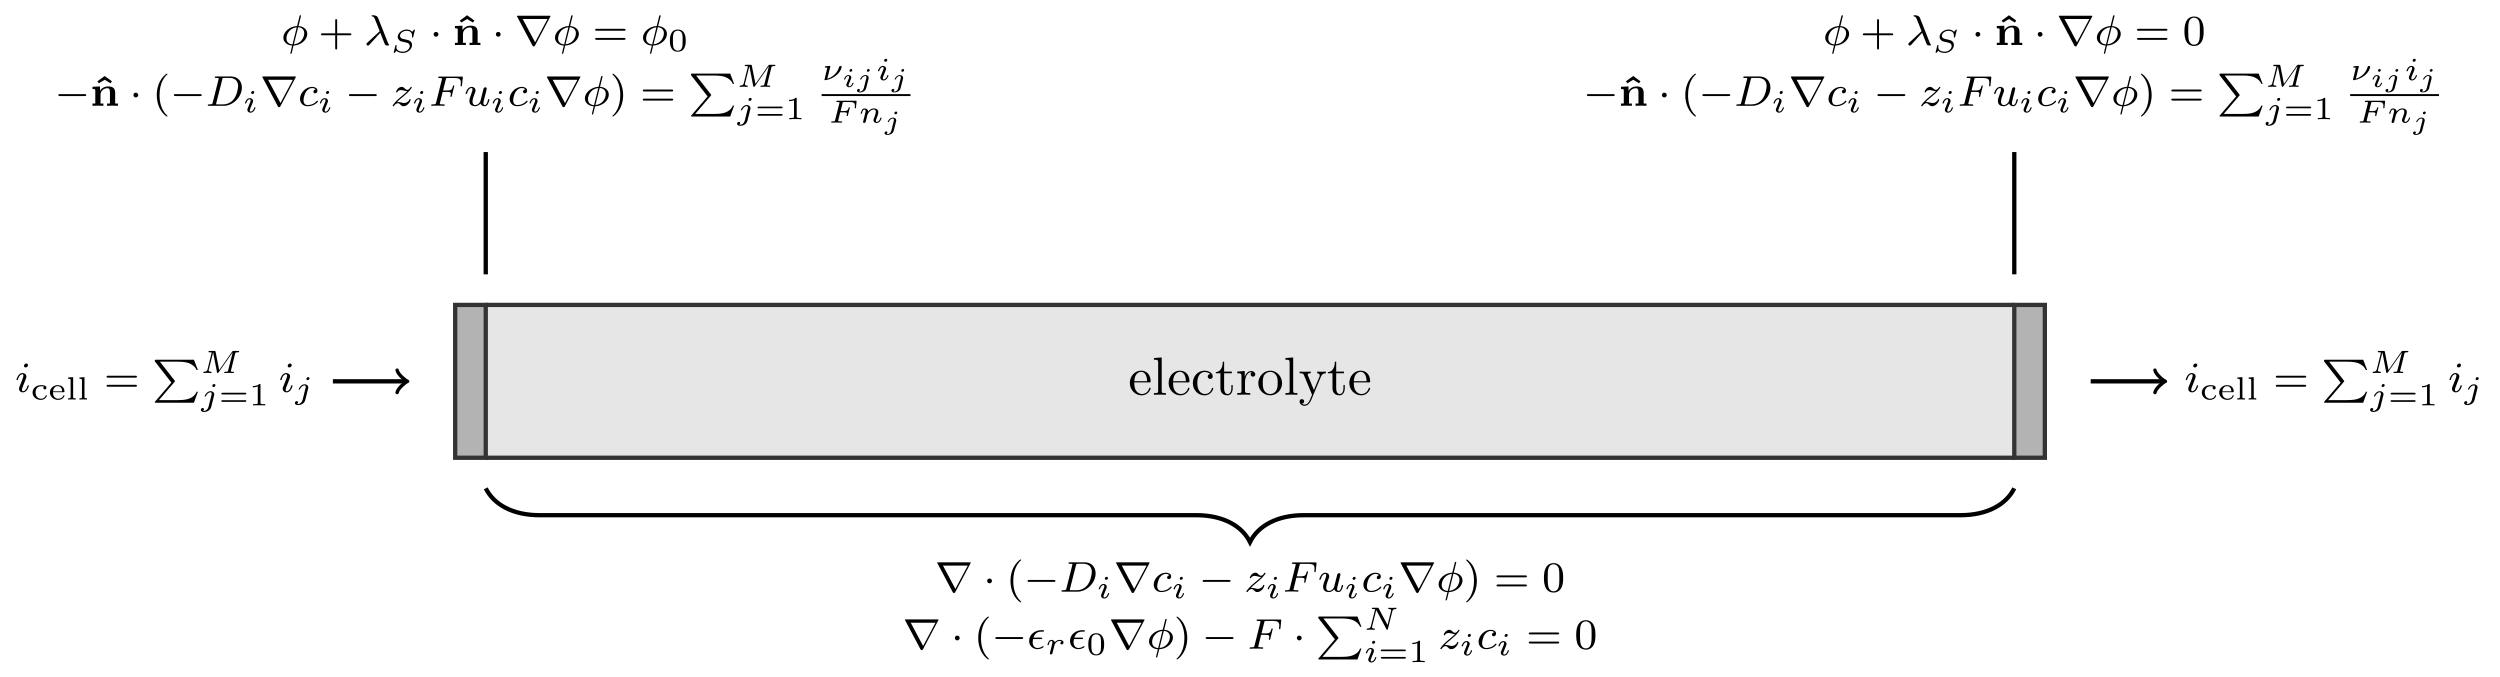 <?xml version="1.0" encoding="UTF-8"?>
<svg xmlns="http://www.w3.org/2000/svg" xmlns:xlink="http://www.w3.org/1999/xlink" width="463.628pt" height="125.624pt" viewBox="0 0 463.628 125.624" version="1.1">
<defs>
<g>
<symbol overflow="visible" id="glyph0-0">
<path style="stroke:none;" d=""/>
</symbol>
<symbol overflow="visible" id="glyph0-1">
<path style="stroke:none;" d="M 1.109 -2.516 C 1.172 -4 2.016 -4.25 2.359 -4.25 C 3.375 -4.25 3.484 -2.906 3.484 -2.516 Z M 1.109 -2.297 L 3.891 -2.297 C 4.109 -2.297 4.141 -2.297 4.141 -2.516 C 4.141 -3.5 3.594 -4.469 2.359 -4.469 C 1.203 -4.469 0.281 -3.438 0.281 -2.188 C 0.281 -0.859 1.328 0.109 2.469 0.109 C 3.688 0.109 4.141 -1 4.141 -1.188 C 4.141 -1.281 4.062 -1.312 4 -1.312 C 3.922 -1.312 3.891 -1.25 3.875 -1.172 C 3.531 -0.141 2.625 -0.141 2.531 -0.141 C 2.031 -0.141 1.641 -0.438 1.406 -0.812 C 1.109 -1.281 1.109 -1.938 1.109 -2.297 Z M 1.109 -2.297 "/>
</symbol>
<symbol overflow="visible" id="glyph0-2">
<path style="stroke:none;" d="M 1.766 -6.922 L 0.328 -6.812 L 0.328 -6.5 C 1.031 -6.5 1.109 -6.438 1.109 -5.938 L 1.109 -0.75 C 1.109 -0.312 1 -0.312 0.328 -0.312 L 0.328 0 C 0.656 -0.016 1.188 -0.031 1.438 -0.031 C 1.688 -0.031 2.172 -0.016 2.547 0 L 2.547 -0.312 C 1.875 -0.312 1.766 -0.312 1.766 -0.75 Z M 1.766 -6.922 "/>
</symbol>
<symbol overflow="visible" id="glyph0-3">
<path style="stroke:none;" d="M 1.172 -2.172 C 1.172 -3.797 1.984 -4.219 2.516 -4.219 C 2.609 -4.219 3.234 -4.203 3.578 -3.844 C 3.172 -3.812 3.109 -3.516 3.109 -3.391 C 3.109 -3.125 3.297 -2.938 3.562 -2.938 C 3.828 -2.938 4.031 -3.094 4.031 -3.406 C 4.031 -4.078 3.266 -4.469 2.5 -4.469 C 1.25 -4.469 0.344 -3.391 0.344 -2.156 C 0.344 -0.875 1.328 0.109 2.484 0.109 C 3.812 0.109 4.141 -1.094 4.141 -1.188 C 4.141 -1.281 4.031 -1.281 4 -1.281 C 3.922 -1.281 3.891 -1.25 3.875 -1.188 C 3.594 -0.266 2.938 -0.141 2.578 -0.141 C 2.047 -0.141 1.172 -0.562 1.172 -2.172 Z M 1.172 -2.172 "/>
</symbol>
<symbol overflow="visible" id="glyph0-4">
<path style="stroke:none;" d="M 1.719 -3.984 L 3.156 -3.984 L 3.156 -4.297 L 1.719 -4.297 L 1.719 -6.125 L 1.469 -6.125 C 1.469 -5.312 1.172 -4.25 0.188 -4.203 L 0.188 -3.984 L 1.031 -3.984 L 1.031 -1.234 C 1.031 -0.016 1.969 0.109 2.328 0.109 C 3.031 0.109 3.312 -0.594 3.312 -1.234 L 3.312 -1.797 L 3.062 -1.797 L 3.062 -1.25 C 3.062 -0.516 2.766 -0.141 2.391 -0.141 C 1.719 -0.141 1.719 -1.047 1.719 -1.219 Z M 1.719 -3.984 "/>
</symbol>
<symbol overflow="visible" id="glyph0-5">
<path style="stroke:none;" d="M 1.672 -3.312 L 1.672 -4.406 L 0.281 -4.297 L 0.281 -3.984 C 0.984 -3.984 1.062 -3.922 1.062 -3.422 L 1.062 -0.75 C 1.062 -0.312 0.953 -0.312 0.281 -0.312 L 0.281 0 C 0.672 -0.016 1.141 -0.031 1.422 -0.031 C 1.812 -0.031 2.281 -0.031 2.688 0 L 2.688 -0.312 L 2.469 -0.312 C 1.734 -0.312 1.719 -0.422 1.719 -0.781 L 1.719 -2.312 C 1.719 -3.297 2.141 -4.188 2.891 -4.188 C 2.953 -4.188 2.984 -4.188 3 -4.172 C 2.969 -4.172 2.766 -4.047 2.766 -3.781 C 2.766 -3.516 2.984 -3.359 3.203 -3.359 C 3.375 -3.359 3.625 -3.484 3.625 -3.797 C 3.625 -4.109 3.312 -4.406 2.891 -4.406 C 2.156 -4.406 1.797 -3.734 1.672 -3.312 Z M 1.672 -3.312 "/>
</symbol>
<symbol overflow="visible" id="glyph0-6">
<path style="stroke:none;" d="M 4.688 -2.141 C 4.688 -3.406 3.703 -4.469 2.5 -4.469 C 1.25 -4.469 0.281 -3.375 0.281 -2.141 C 0.281 -0.844 1.312 0.109 2.484 0.109 C 3.688 0.109 4.688 -0.875 4.688 -2.141 Z M 2.5 -0.141 C 2.062 -0.141 1.625 -0.344 1.359 -0.812 C 1.109 -1.25 1.109 -1.859 1.109 -2.219 C 1.109 -2.609 1.109 -3.141 1.344 -3.578 C 1.609 -4.031 2.078 -4.25 2.484 -4.25 C 2.922 -4.25 3.344 -4.031 3.609 -3.594 C 3.875 -3.172 3.875 -2.594 3.875 -2.219 C 3.875 -1.859 3.875 -1.312 3.656 -0.875 C 3.422 -0.422 2.984 -0.141 2.5 -0.141 Z M 2.5 -0.141 "/>
</symbol>
<symbol overflow="visible" id="glyph0-7">
<path style="stroke:none;" d="M 4.141 -3.344 C 4.391 -3.984 4.906 -3.984 5.062 -3.984 L 5.062 -4.297 C 4.828 -4.281 4.547 -4.266 4.312 -4.266 C 4.141 -4.266 3.672 -4.281 3.453 -4.297 L 3.453 -3.984 C 3.766 -3.984 3.922 -3.812 3.922 -3.562 C 3.922 -3.453 3.906 -3.438 3.859 -3.312 L 2.844 -0.875 L 1.75 -3.547 C 1.703 -3.656 1.688 -3.688 1.688 -3.734 C 1.688 -3.984 2.047 -3.984 2.25 -3.984 L 2.25 -4.297 C 1.984 -4.281 1.328 -4.266 1.156 -4.266 C 0.891 -4.266 0.484 -4.281 0.188 -4.297 L 0.188 -3.984 C 0.672 -3.984 0.859 -3.984 1 -3.641 L 2.5 0 C 2.438 0.125 2.297 0.453 2.25 0.594 C 2.031 1.141 1.75 1.828 1.109 1.828 C 1.062 1.828 0.828 1.828 0.641 1.641 C 0.953 1.609 1.031 1.391 1.031 1.219 C 1.031 0.969 0.844 0.812 0.609 0.812 C 0.406 0.812 0.188 0.938 0.188 1.234 C 0.188 1.688 0.609 2.047 1.109 2.047 C 1.734 2.047 2.141 1.469 2.375 0.906 Z M 4.141 -3.344 "/>
</symbol>
<symbol overflow="visible" id="glyph1-0">
<path style="stroke:none;" d=""/>
</symbol>
<symbol overflow="visible" id="glyph1-1">
<path style="stroke:none;" d="M 3.688 -5.422 C 3.688 -5.516 3.594 -5.531 3.547 -5.531 C 3.453 -5.531 3.438 -5.484 3.406 -5.359 L 2.953 -3.531 C 1.547 -3.469 0.406 -2.406 0.406 -1.375 C 0.406 -0.578 1.094 0.047 2.047 0.094 C 1.984 0.328 1.922 0.594 1.859 0.844 C 1.766 1.219 1.703 1.5 1.703 1.531 C 1.703 1.531 1.703 1.625 1.812 1.625 C 1.922 1.625 1.922 1.578 1.969 1.438 L 2.297 0.094 C 3.719 0.031 4.844 -1.016 4.844 -2.062 C 4.844 -2.969 4.047 -3.484 3.219 -3.516 Z M 3.156 -3.312 C 3.75 -3.266 4.281 -2.938 4.281 -2.203 C 4.281 -1.438 3.734 -0.266 2.359 -0.141 Z M 2.109 -0.125 C 1.844 -0.141 0.984 -0.266 0.984 -1.234 C 0.984 -2.094 1.625 -3.172 2.891 -3.297 Z M 2.109 -0.125 "/>
</symbol>
<symbol overflow="visible" id="glyph1-2">
<path style="stroke:none;" d="M 3 -2.281 C 3.297 -1.562 3.781 -0.266 3.859 -0.125 C 4 0.078 4.156 0.078 4.344 0.078 C 4.578 0.078 4.641 0.078 4.641 -0.016 C 4.641 -0.062 4.625 -0.078 4.594 -0.109 C 4.5 -0.219 4.469 -0.297 4.406 -0.453 L 2.609 -5 C 2.562 -5.141 2.406 -5.531 1.578 -5.531 C 1.5 -5.531 1.391 -5.531 1.391 -5.422 C 1.391 -5.328 1.469 -5.312 1.5 -5.312 C 1.672 -5.281 1.812 -5.266 2 -4.812 L 2.578 -3.375 L 2.891 -2.562 L 0.609 -0.453 C 0.516 -0.375 0.438 -0.281 0.438 -0.172 C 0.438 -0.016 0.578 0.094 0.703 0.094 C 0.828 0.094 0.938 0.016 1 -0.078 Z M 3 -2.281 "/>
</symbol>
<symbol overflow="visible" id="glyph1-3">
<path style="stroke:none;" d="M 1.328 -0.625 C 1.266 -0.328 1.25 -0.266 0.656 -0.266 C 0.5 -0.266 0.406 -0.266 0.406 -0.109 C 0.406 0 0.516 0 0.641 0 L 3.391 0 C 5.062 0 6.734 -1.609 6.734 -3.391 C 6.734 -4.609 5.922 -5.438 4.734 -5.438 L 1.953 -5.438 C 1.812 -5.438 1.703 -5.438 1.703 -5.297 C 1.703 -5.172 1.797 -5.172 1.938 -5.172 C 2.203 -5.172 2.438 -5.172 2.438 -5.047 C 2.438 -5.016 2.422 -5.016 2.406 -4.906 Z M 3.094 -4.891 C 3.156 -5.156 3.172 -5.172 3.5 -5.172 L 4.469 -5.172 C 5.391 -5.172 6.031 -4.641 6.031 -3.672 C 6.031 -3.406 5.906 -2.109 5.219 -1.219 C 4.875 -0.766 4.188 -0.266 3.25 -0.266 L 2.062 -0.266 C 1.984 -0.281 1.953 -0.281 1.953 -0.328 C 1.953 -0.391 1.969 -0.469 1.984 -0.516 Z M 3.094 -4.891 "/>
</symbol>
<symbol overflow="visible" id="glyph1-4">
<path style="stroke:none;" d="M 3.266 -3.047 C 2.938 -3.016 2.828 -2.766 2.828 -2.609 C 2.828 -2.375 3.031 -2.312 3.141 -2.312 C 3.172 -2.312 3.578 -2.344 3.578 -2.828 C 3.578 -3.312 3.062 -3.516 2.578 -3.516 C 1.453 -3.516 0.344 -2.422 0.344 -1.297 C 0.344 -0.547 0.875 0.078 1.75 0.078 C 3.016 0.078 3.672 -0.719 3.672 -0.828 C 3.672 -0.906 3.594 -0.953 3.547 -0.953 C 3.5 -0.953 3.469 -0.938 3.438 -0.891 C 2.812 -0.141 1.906 -0.141 1.766 -0.141 C 1.344 -0.141 1 -0.406 1 -1.016 C 1 -1.359 1.156 -2.203 1.531 -2.703 C 1.875 -3.141 2.281 -3.297 2.594 -3.297 C 2.688 -3.297 3.047 -3.281 3.266 -3.047 Z M 3.266 -3.047 "/>
</symbol>
<symbol overflow="visible" id="glyph1-5">
<path style="stroke:none;" d="M 1.156 -0.688 C 1.438 -0.984 1.531 -1.078 2.234 -1.656 C 2.312 -1.734 2.875 -2.188 3.094 -2.406 C 3.594 -2.891 3.906 -3.328 3.906 -3.422 C 3.906 -3.484 3.844 -3.516 3.781 -3.516 C 3.703 -3.516 3.703 -3.5 3.625 -3.375 C 3.375 -3.016 3.203 -2.953 3.047 -2.953 C 2.906 -2.953 2.812 -3.016 2.641 -3.172 C 2.438 -3.375 2.281 -3.516 2.031 -3.516 C 1.391 -3.516 0.984 -2.797 0.984 -2.578 C 0.984 -2.578 0.984 -2.484 1.109 -2.484 C 1.188 -2.484 1.219 -2.516 1.25 -2.609 C 1.344 -2.844 1.688 -2.922 1.922 -2.922 C 2.109 -2.922 2.297 -2.875 2.5 -2.812 C 2.828 -2.719 2.906 -2.719 3.078 -2.719 C 2.922 -2.547 2.688 -2.328 2.078 -1.828 C 1.75 -1.547 1.406 -1.281 1.188 -1.062 C 0.609 -0.484 0.344 -0.094 0.344 -0.016 C 0.344 0.062 0.406 0.078 0.469 0.078 C 0.547 0.078 0.562 0.062 0.609 0 C 0.766 -0.234 1.016 -0.484 1.312 -0.484 C 1.5 -0.484 1.578 -0.422 1.734 -0.266 C 1.984 -0.016 2.125 0.078 2.359 0.078 C 3.188 0.078 3.688 -0.906 3.688 -1.156 C 3.688 -1.234 3.641 -1.266 3.562 -1.266 C 3.484 -1.266 3.469 -1.219 3.438 -1.125 C 3.281 -0.734 2.844 -0.516 2.453 -0.516 C 2.297 -0.516 2.125 -0.562 1.875 -0.625 C 1.547 -0.703 1.469 -0.703 1.344 -0.703 C 1.266 -0.703 1.219 -0.703 1.156 -0.688 Z M 1.156 -0.688 "/>
</symbol>
<symbol overflow="visible" id="glyph1-6">
<path style="stroke:none;" d="M 2.516 -2.578 L 3.344 -2.578 C 4 -2.578 4.031 -2.453 4.031 -2.219 C 4.031 -2.172 4.031 -2.094 3.969 -1.875 C 3.969 -1.844 3.953 -1.781 3.953 -1.766 C 3.953 -1.75 3.953 -1.656 4.078 -1.656 C 4.172 -1.656 4.203 -1.734 4.219 -1.828 L 4.641 -3.531 C 4.656 -3.547 4.672 -3.656 4.672 -3.672 C 4.672 -3.703 4.656 -3.781 4.547 -3.781 C 4.453 -3.781 4.438 -3.703 4.422 -3.609 C 4.25 -2.984 4.078 -2.844 3.359 -2.844 L 2.594 -2.844 L 3.094 -4.859 C 3.156 -5.141 3.172 -5.156 3.5 -5.156 L 4.672 -5.156 C 5.625 -5.156 5.891 -4.953 5.891 -4.266 C 5.891 -4.109 5.844 -3.891 5.844 -3.75 C 5.844 -3.656 5.906 -3.609 5.969 -3.609 C 6.078 -3.609 6.094 -3.688 6.109 -3.812 L 6.25 -5.172 C 6.25 -5.219 6.25 -5.266 6.25 -5.312 C 6.25 -5.422 6.156 -5.422 6.016 -5.422 L 1.922 -5.422 C 1.781 -5.422 1.688 -5.422 1.688 -5.281 C 1.688 -5.156 1.781 -5.156 1.906 -5.156 C 1.969 -5.156 2.078 -5.156 2.219 -5.141 C 2.375 -5.125 2.406 -5.109 2.406 -5.031 C 2.406 -4.984 2.406 -4.953 2.375 -4.875 L 1.312 -0.625 C 1.25 -0.328 1.234 -0.266 0.641 -0.266 C 0.484 -0.266 0.391 -0.266 0.391 -0.109 C 0.391 -0.078 0.422 0 0.516 0 C 0.688 0 0.875 -0.031 1.047 -0.031 L 2.156 -0.031 C 2.297 -0.016 2.594 0 2.734 0 C 2.797 0 2.906 0 2.906 -0.156 C 2.906 -0.266 2.812 -0.266 2.641 -0.266 C 2.484 -0.266 2.422 -0.266 2.234 -0.281 C 2.016 -0.297 1.984 -0.328 1.984 -0.422 C 1.984 -0.438 1.984 -0.484 2.031 -0.594 Z M 2.516 -2.578 "/>
</symbol>
<symbol overflow="visible" id="glyph1-7">
<path style="stroke:none;" d="M 2.984 -0.875 C 2.953 -0.719 2.578 -0.141 2.047 -0.141 C 1.656 -0.141 1.516 -0.438 1.516 -0.781 C 1.516 -1.266 1.797 -1.969 1.969 -2.422 C 2.047 -2.625 2.078 -2.688 2.078 -2.844 C 2.078 -3.281 1.719 -3.516 1.359 -3.516 C 0.562 -3.516 0.234 -2.391 0.234 -2.297 C 0.234 -2.219 0.297 -2.188 0.359 -2.188 C 0.469 -2.188 0.469 -2.234 0.5 -2.312 C 0.703 -3.031 1.047 -3.297 1.328 -3.297 C 1.453 -3.297 1.516 -3.219 1.516 -3.031 C 1.516 -2.844 1.453 -2.656 1.344 -2.375 C 1.016 -1.531 0.938 -1.188 0.938 -0.906 C 0.938 -0.125 1.531 0.078 2 0.078 C 2.594 0.078 2.969 -0.391 3 -0.438 C 3.125 -0.062 3.484 0.078 3.766 0.078 C 4.141 0.078 4.328 -0.234 4.375 -0.359 C 4.547 -0.641 4.656 -1.109 4.656 -1.141 C 4.656 -1.188 4.625 -1.25 4.531 -1.25 C 4.438 -1.25 4.422 -1.203 4.359 -1 C 4.266 -0.594 4.125 -0.141 3.797 -0.141 C 3.609 -0.141 3.531 -0.297 3.531 -0.516 C 3.531 -0.656 3.609 -0.922 3.656 -1.125 C 3.703 -1.328 3.828 -1.797 3.859 -1.938 L 4.016 -2.547 C 4.062 -2.766 4.156 -3.141 4.156 -3.188 C 4.156 -3.391 4 -3.438 3.906 -3.438 C 3.797 -3.438 3.625 -3.359 3.562 -3.172 Z M 2.984 -0.875 "/>
</symbol>
<symbol overflow="visible" id="glyph1-8">
<path style="stroke:none;" d="M 2.375 -4.969 C 2.375 -5.141 2.25 -5.281 2.062 -5.281 C 1.859 -5.281 1.625 -5.078 1.625 -4.844 C 1.625 -4.672 1.75 -4.547 1.938 -4.547 C 2.141 -4.547 2.375 -4.734 2.375 -4.969 Z M 1.219 -2.047 L 0.781 -0.953 C 0.734 -0.828 0.703 -0.734 0.703 -0.594 C 0.703 -0.203 1 0.078 1.422 0.078 C 2.203 0.078 2.531 -1.031 2.531 -1.141 C 2.531 -1.219 2.469 -1.25 2.406 -1.25 C 2.312 -1.25 2.297 -1.188 2.266 -1.109 C 2.094 -0.469 1.766 -0.141 1.438 -0.141 C 1.344 -0.141 1.25 -0.188 1.25 -0.391 C 1.25 -0.594 1.312 -0.734 1.406 -0.984 C 1.484 -1.188 1.562 -1.406 1.656 -1.625 L 1.906 -2.266 C 1.969 -2.453 2.078 -2.703 2.078 -2.844 C 2.078 -3.234 1.75 -3.516 1.344 -3.516 C 0.578 -3.516 0.234 -2.406 0.234 -2.297 C 0.234 -2.219 0.297 -2.188 0.359 -2.188 C 0.469 -2.188 0.469 -2.234 0.5 -2.312 C 0.719 -3.078 1.078 -3.297 1.328 -3.297 C 1.438 -3.297 1.516 -3.25 1.516 -3.031 C 1.516 -2.953 1.5 -2.844 1.422 -2.594 Z M 1.219 -2.047 "/>
</symbol>
<symbol overflow="visible" id="glyph1-9">
<path style="stroke:none;" d="M 2.547 -1.797 C 2.672 -1.797 2.812 -1.797 2.812 -1.922 C 2.812 -2.062 2.703 -2.062 2.562 -2.062 L 1.188 -2.062 C 1.312 -2.438 1.625 -3.172 2.609 -3.172 L 2.891 -3.172 C 3.031 -3.172 3.156 -3.172 3.156 -3.312 C 3.156 -3.438 3.047 -3.438 2.906 -3.438 L 2.578 -3.438 C 1.578 -3.438 0.391 -2.719 0.391 -1.453 C 0.391 -0.516 1.094 0.078 1.953 0.078 C 2.5 0.078 3.078 -0.234 3.078 -0.344 C 3.078 -0.359 3.062 -0.484 2.969 -0.484 C 2.938 -0.484 2.922 -0.484 2.891 -0.453 C 2.75 -0.359 2.375 -0.141 1.969 -0.141 C 1.5 -0.141 1.047 -0.469 1.047 -1.188 C 1.047 -1.234 1.047 -1.453 1.125 -1.797 Z M 2.547 -1.797 "/>
</symbol>
<symbol overflow="visible" id="glyph2-0">
<path style="stroke:none;" d=""/>
</symbol>
<symbol overflow="visible" id="glyph2-1">
<path style="stroke:none;" d="M 3.469 -1.812 L 5.812 -1.812 C 5.922 -1.812 6.109 -1.812 6.109 -1.984 C 6.109 -2.172 5.922 -2.172 5.812 -2.172 L 3.469 -2.172 L 3.469 -4.531 C 3.469 -4.641 3.469 -4.812 3.297 -4.812 C 3.109 -4.812 3.109 -4.641 3.109 -4.531 L 3.109 -2.172 L 0.75 -2.172 C 0.641 -2.172 0.469 -2.172 0.469 -1.984 C 0.469 -1.812 0.641 -1.812 0.75 -1.812 L 3.109 -1.812 L 3.109 0.547 C 3.109 0.656 3.109 0.828 3.297 0.828 C 3.469 0.828 3.469 0.656 3.469 0.547 Z M 3.469 -1.812 "/>
</symbol>
<symbol overflow="visible" id="glyph2-2">
<path style="stroke:none;" d="M 5.828 -2.656 C 5.938 -2.656 6.109 -2.656 6.109 -2.844 C 6.109 -3.016 5.906 -3.016 5.797 -3.016 L 0.781 -3.016 C 0.656 -3.016 0.469 -3.016 0.469 -2.844 C 0.469 -2.656 0.625 -2.656 0.75 -2.656 Z M 5.797 -0.969 C 5.906 -0.969 6.109 -0.969 6.109 -1.141 C 6.109 -1.328 5.938 -1.328 5.828 -1.328 L 0.75 -1.328 C 0.625 -1.328 0.469 -1.328 0.469 -1.141 C 0.469 -0.969 0.656 -0.969 0.781 -0.969 Z M 5.797 -0.969 "/>
</symbol>
<symbol overflow="visible" id="glyph2-3">
<path style="stroke:none;" d="M 2.656 1.984 C 2.719 1.984 2.812 1.984 2.812 1.891 C 2.812 1.859 2.812 1.859 2.703 1.75 C 1.609 0.719 1.344 -0.75 1.344 -1.984 C 1.344 -4.281 2.281 -5.359 2.688 -5.734 C 2.812 -5.828 2.812 -5.844 2.812 -5.875 C 2.812 -5.922 2.781 -5.969 2.703 -5.969 C 2.578 -5.969 2.172 -5.562 2.109 -5.5 C 1.047 -4.375 0.828 -2.953 0.828 -1.984 C 0.828 -0.203 1.562 1.234 2.656 1.984 Z M 2.656 1.984 "/>
</symbol>
<symbol overflow="visible" id="glyph2-4">
<path style="stroke:none;" d="M 2.469 -1.984 C 2.469 -2.75 2.328 -3.656 1.844 -4.594 C 1.453 -5.328 0.719 -5.969 0.578 -5.969 C 0.5 -5.969 0.484 -5.922 0.484 -5.875 C 0.484 -5.844 0.484 -5.828 0.578 -5.734 C 1.688 -4.672 1.938 -3.219 1.938 -1.984 C 1.938 0.297 1 1.375 0.594 1.75 C 0.484 1.844 0.484 1.859 0.484 1.891 C 0.484 1.938 0.5 1.984 0.578 1.984 C 0.703 1.984 1.109 1.578 1.172 1.516 C 2.234 0.391 2.469 -1.031 2.469 -1.984 Z M 2.469 -1.984 "/>
</symbol>
<symbol overflow="visible" id="glyph2-5">
<path style="stroke:none;" d="M 3.891 -2.547 C 3.891 -3.391 3.812 -3.906 3.547 -4.422 C 3.203 -5.125 2.547 -5.297 2.109 -5.297 C 1.109 -5.297 0.734 -4.547 0.625 -4.328 C 0.344 -3.75 0.328 -2.953 0.328 -2.547 C 0.328 -2.016 0.344 -1.219 0.734 -0.578 C 1.094 0.016 1.688 0.172 2.109 0.172 C 2.5 0.172 3.172 0.047 3.578 -0.734 C 3.875 -1.312 3.891 -2.031 3.891 -2.547 Z M 2.109 -0.062 C 1.844 -0.062 1.297 -0.188 1.125 -1.016 C 1.031 -1.469 1.031 -2.219 1.031 -2.641 C 1.031 -3.188 1.031 -3.75 1.125 -4.188 C 1.297 -5 1.906 -5.078 2.109 -5.078 C 2.375 -5.078 2.938 -4.938 3.094 -4.219 C 3.188 -3.781 3.188 -3.172 3.188 -2.641 C 3.188 -2.172 3.188 -1.453 3.094 -1 C 2.922 -0.172 2.375 -0.062 2.109 -0.062 Z M 2.109 -0.062 "/>
</symbol>
<symbol overflow="visible" id="glyph3-0">
<path style="stroke:none;" d=""/>
</symbol>
<symbol overflow="visible" id="glyph3-1">
<path style="stroke:none;" d="M 4.469 -4.047 C 4.484 -4.109 4.484 -4.125 4.484 -4.125 C 4.484 -4.141 4.484 -4.219 4.406 -4.219 C 4.344 -4.219 4.344 -4.203 4.266 -4.125 C 4.203 -4.047 4.062 -3.906 3.969 -3.797 C 3.719 -4.109 3.312 -4.219 2.953 -4.219 C 2.062 -4.219 1.297 -3.547 1.297 -2.859 C 1.297 -2.578 1.438 -2.375 1.531 -2.281 C 1.766 -2.047 1.938 -2 2.375 -1.922 C 2.5 -1.891 2.969 -1.781 3.016 -1.766 C 3.281 -1.703 3.531 -1.5 3.531 -1.156 C 3.531 -0.656 2.984 -0.109 2.281 -0.109 C 1.969 -0.109 1.047 -0.172 1.047 -0.953 C 1.047 -0.953 1.047 -1.078 1.078 -1.219 C 1.094 -1.25 1.094 -1.25 1.094 -1.266 C 1.094 -1.344 1.031 -1.359 0.984 -1.359 C 0.922 -1.359 0.891 -1.359 0.859 -1.234 L 0.547 0.047 C 0.547 0.047 0.562 0.125 0.641 0.125 C 0.672 0.125 0.688 0.125 0.766 0.047 C 0.766 0.031 1.047 -0.266 1.062 -0.281 C 1.375 0.062 1.953 0.125 2.266 0.125 C 3.203 0.125 3.953 -0.641 3.953 -1.344 C 3.953 -1.672 3.797 -1.891 3.734 -1.953 C 3.484 -2.203 3.344 -2.234 2.906 -2.344 C 2.703 -2.375 2.422 -2.438 2.266 -2.484 C 1.938 -2.562 1.719 -2.766 1.719 -3.047 C 1.719 -3.516 2.266 -3.984 2.938 -3.984 C 3.469 -3.984 3.953 -3.766 3.953 -3.062 C 3.953 -2.953 3.938 -2.828 3.938 -2.812 C 3.938 -2.734 4.031 -2.734 4.047 -2.734 C 4.141 -2.734 4.141 -2.766 4.172 -2.859 Z M 4.469 -4.047 "/>
</symbol>
<symbol overflow="visible" id="glyph3-2">
<path style="stroke:none;" d="M 2.078 -3.734 C 2.078 -3.875 1.969 -3.969 1.844 -3.969 C 1.672 -3.969 1.5 -3.812 1.5 -3.641 C 1.5 -3.5 1.609 -3.406 1.734 -3.406 C 1.938 -3.406 2.078 -3.578 2.078 -3.734 Z M 1.719 -1.641 C 1.75 -1.703 1.797 -1.844 1.828 -1.906 C 1.844 -1.953 1.859 -2.016 1.859 -2.125 C 1.859 -2.453 1.562 -2.641 1.266 -2.641 C 0.656 -2.641 0.359 -1.844 0.359 -1.719 C 0.359 -1.688 0.391 -1.641 0.469 -1.641 C 0.562 -1.641 0.578 -1.672 0.594 -1.719 C 0.766 -2.297 1.078 -2.438 1.25 -2.438 C 1.359 -2.438 1.406 -2.359 1.406 -2.219 C 1.406 -2.109 1.375 -2.016 1.359 -1.969 L 1.047 -1.203 C 0.969 -1.031 0.969 -1.016 0.891 -0.812 C 0.812 -0.641 0.797 -0.562 0.797 -0.453 C 0.797 -0.156 1.062 0.062 1.391 0.062 C 2 0.062 2.297 -0.734 2.297 -0.859 C 2.297 -0.875 2.297 -0.953 2.188 -0.953 C 2.094 -0.953 2.094 -0.922 2.062 -0.797 C 1.969 -0.5 1.719 -0.141 1.406 -0.141 C 1.297 -0.141 1.25 -0.203 1.25 -0.359 C 1.25 -0.469 1.281 -0.562 1.359 -0.75 Z M 1.719 -1.641 "/>
</symbol>
<symbol overflow="visible" id="glyph3-3">
<path style="stroke:none;" d="M 6.438 -3.609 C 6.5 -3.797 6.5 -3.844 6.984 -3.844 C 7.094 -3.844 7.172 -3.844 7.172 -4 C 7.172 -4.094 7.094 -4.094 6.984 -4.094 L 6.141 -4.094 C 5.969 -4.094 5.953 -4.078 5.859 -3.938 L 3.484 -0.547 L 2.812 -3.922 C 2.781 -4.094 2.75 -4.094 2.594 -4.094 L 1.703 -4.094 C 1.578 -4.094 1.5 -4.094 1.5 -3.938 C 1.5 -3.844 1.578 -3.844 1.688 -3.844 C 1.797 -3.844 1.953 -3.844 2.078 -3.812 C 2.078 -3.75 2.078 -3.703 2.047 -3.609 L 1.312 -0.672 C 1.25 -0.422 1.141 -0.25 0.656 -0.234 C 0.578 -0.234 0.531 -0.172 0.531 -0.078 C 0.531 -0.062 0.547 0 0.641 0 C 0.781 0 1.125 -0.031 1.281 -0.031 L 1.609 -0.016 C 1.719 -0.016 1.844 0 1.938 0 C 2.062 0 2.078 -0.125 2.078 -0.156 C 2.047 -0.234 2 -0.234 1.922 -0.234 C 1.641 -0.25 1.531 -0.328 1.531 -0.484 C 1.531 -0.516 1.531 -0.531 1.547 -0.609 L 2.344 -3.797 L 2.359 -3.797 L 3.062 -0.172 C 3.094 -0.062 3.109 0 3.203 0 C 3.297 0 3.344 -0.062 3.375 -0.125 L 5.984 -3.844 L 5.141 -0.5 C 5.094 -0.281 5.078 -0.234 4.625 -0.234 C 4.5 -0.234 4.484 -0.234 4.469 -0.219 C 4.438 -0.203 4.406 -0.125 4.406 -0.078 C 4.422 -0.062 4.422 0 4.516 0 C 4.625 0 4.766 -0.016 4.891 -0.016 C 5.016 -0.016 5.156 -0.031 5.281 -0.031 C 5.281 -0.031 5.703 -0.016 5.703 -0.016 C 5.812 -0.016 5.953 0 6.078 0 C 6.109 0 6.156 0 6.188 -0.047 C 6.188 -0.062 6.219 -0.125 6.219 -0.156 C 6.203 -0.234 6.141 -0.234 6.016 -0.234 C 5.938 -0.234 5.844 -0.25 5.781 -0.25 C 5.672 -0.266 5.625 -0.266 5.625 -0.328 C 5.625 -0.359 5.641 -0.375 5.656 -0.438 Z M 6.438 -3.609 "/>
</symbol>
<symbol overflow="visible" id="glyph3-4">
<path style="stroke:none;" d="M 2.781 -3.734 C 2.781 -3.906 2.641 -3.969 2.531 -3.969 C 2.344 -3.969 2.203 -3.781 2.203 -3.641 C 2.203 -3.516 2.297 -3.406 2.438 -3.406 C 2.594 -3.406 2.781 -3.547 2.781 -3.734 Z M 1.5 0.266 C 1.391 0.719 1.031 1.016 0.688 1.016 C 0.672 1.016 0.5 1.016 0.5 1 C 0.5 0.984 0.516 0.969 0.516 0.969 C 0.609 0.891 0.656 0.797 0.656 0.719 C 0.656 0.516 0.5 0.484 0.406 0.484 C 0.25 0.484 0.078 0.609 0.078 0.828 C 0.078 1.156 0.453 1.219 0.688 1.219 C 1.094 1.219 1.812 1 2 0.281 L 2.531 -1.859 C 2.547 -1.922 2.562 -1.984 2.562 -2.062 C 2.562 -2.406 2.266 -2.641 1.875 -2.641 C 1.203 -2.641 0.781 -1.828 0.781 -1.719 C 0.781 -1.688 0.812 -1.641 0.891 -1.641 C 0.969 -1.641 0.984 -1.656 1.016 -1.734 C 1.203 -2.125 1.531 -2.438 1.859 -2.438 C 2.047 -2.438 2.078 -2.297 2.078 -2.141 C 2.078 -2.062 2.078 -1.984 2.062 -1.969 Z M 1.5 0.266 "/>
</symbol>
<symbol overflow="visible" id="glyph3-5">
<path style="stroke:none;" d="M 1.625 -2.562 C 1.625 -2.578 1.609 -2.641 1.516 -2.641 C 1.516 -2.641 1.156 -2.609 1.109 -2.609 C 0.938 -2.594 0.922 -2.594 0.766 -2.578 C 0.656 -2.578 0.594 -2.562 0.594 -2.422 C 0.594 -2.328 0.672 -2.328 0.766 -2.328 C 0.859 -2.328 0.938 -2.328 0.938 -2.328 C 1.047 -2.312 1.047 -2.297 1.047 -2.25 C 1.047 -2.203 1 -1.969 0.953 -1.844 L 0.812 -1.266 L 0.578 -0.281 C 0.562 -0.234 0.531 -0.109 0.531 -0.094 C 0.531 0 0.609 0 0.641 0 L 0.75 0 C 1.547 -0.125 2.281 -0.5 2.797 -0.953 C 3.594 -1.641 3.719 -2.391 3.719 -2.438 C 3.719 -2.578 3.609 -2.641 3.516 -2.641 C 3.438 -2.641 3.281 -2.609 3.234 -2.406 C 2.875 -1.156 1.859 -0.531 1.203 -0.312 L 1.062 -0.266 Z M 1.625 -2.562 "/>
</symbol>
<symbol overflow="visible" id="glyph3-6">
<path style="stroke:none;" d="M 2.172 -1.922 L 2.859 -1.922 C 3.344 -1.922 3.422 -1.844 3.422 -1.641 C 3.422 -1.562 3.391 -1.375 3.359 -1.297 C 3.359 -1.297 3.375 -1.219 3.484 -1.219 C 3.562 -1.219 3.578 -1.25 3.594 -1.344 L 3.953 -2.766 C 3.953 -2.781 3.938 -2.859 3.844 -2.859 C 3.75 -2.859 3.734 -2.812 3.719 -2.734 C 3.594 -2.266 3.453 -2.156 2.891 -2.156 L 2.25 -2.156 L 2.609 -3.625 C 2.656 -3.812 2.656 -3.828 2.922 -3.828 L 3.891 -3.828 C 4.688 -3.828 4.891 -3.672 4.891 -3.125 C 4.891 -2.984 4.875 -2.781 4.875 -2.766 C 4.875 -2.656 4.953 -2.656 4.984 -2.656 C 5.078 -2.656 5.094 -2.703 5.094 -2.812 L 5.203 -3.875 C 5.219 -4.062 5.172 -4.062 5.031 -4.062 L 1.656 -4.062 C 1.547 -4.062 1.453 -4.062 1.453 -3.906 C 1.453 -3.828 1.547 -3.828 1.656 -3.828 C 1.766 -3.828 1.922 -3.828 2.047 -3.781 C 2.047 -3.719 2.047 -3.688 2.016 -3.594 L 1.234 -0.5 C 1.188 -0.281 1.172 -0.234 0.719 -0.234 C 0.594 -0.234 0.578 -0.234 0.562 -0.219 C 0.531 -0.203 0.5 -0.125 0.5 -0.078 C 0.516 -0.062 0.516 0 0.609 0 C 0.734 0 0.875 -0.016 1.016 -0.016 C 1.156 -0.016 1.297 -0.031 1.438 -0.031 C 1.594 -0.031 1.766 -0.016 1.938 -0.016 C 2.078 -0.016 2.25 0 2.391 0 C 2.422 0 2.531 0 2.531 -0.156 C 2.531 -0.234 2.453 -0.234 2.312 -0.234 C 2.297 -0.234 2.141 -0.234 2 -0.25 C 1.812 -0.266 1.797 -0.281 1.797 -0.344 C 1.797 -0.359 1.797 -0.391 1.812 -0.469 Z M 2.172 -1.922 "/>
</symbol>
<symbol overflow="visible" id="glyph3-7">
<path style="stroke:none;" d="M 1.75 -2.078 C 1.719 -2.531 1.297 -2.641 1.078 -2.641 C 0.844 -2.641 0.688 -2.5 0.594 -2.312 C 0.438 -2.062 0.359 -1.75 0.359 -1.719 C 0.359 -1.656 0.422 -1.641 0.469 -1.641 C 0.562 -1.641 0.578 -1.672 0.609 -1.766 C 0.719 -2.25 0.875 -2.438 1.062 -2.438 C 1.281 -2.438 1.281 -2.203 1.281 -2.141 C 1.281 -2.047 1.219 -1.797 1.172 -1.641 C 1.125 -1.469 1.078 -1.234 1.047 -1.094 C 1 -0.953 0.969 -0.797 0.922 -0.641 C 0.875 -0.469 0.812 -0.172 0.812 -0.141 C 0.812 0 0.906 0.062 1.016 0.062 C 1.125 0.062 1.234 -0.016 1.281 -0.109 C 1.281 -0.141 1.344 -0.344 1.375 -0.469 L 1.5 -1 C 1.547 -1.156 1.562 -1.266 1.609 -1.406 C 1.656 -1.609 1.859 -1.922 2.094 -2.141 C 2.203 -2.266 2.469 -2.438 2.781 -2.438 C 3.172 -2.438 3.172 -2.141 3.172 -2.016 C 3.172 -1.672 2.922 -1.031 2.812 -0.766 C 2.766 -0.656 2.734 -0.562 2.734 -0.453 C 2.734 -0.156 3 0.062 3.328 0.062 C 3.938 0.062 4.234 -0.734 4.234 -0.859 C 4.234 -0.875 4.234 -0.953 4.125 -0.953 C 4.047 -0.953 4.031 -0.922 4 -0.797 C 3.906 -0.484 3.656 -0.141 3.344 -0.141 C 3.234 -0.141 3.188 -0.234 3.188 -0.359 C 3.188 -0.469 3.234 -0.578 3.281 -0.703 C 3.375 -0.938 3.641 -1.609 3.641 -1.938 C 3.641 -2.438 3.266 -2.641 2.812 -2.641 C 2.516 -2.641 2.141 -2.547 1.75 -2.078 Z M 1.75 -2.078 "/>
</symbol>
<symbol overflow="visible" id="glyph3-8">
<path style="stroke:none;" d="M 1.703 -1.797 C 1.719 -1.812 1.859 -2.094 2.094 -2.281 C 2.156 -2.328 2.328 -2.438 2.609 -2.438 C 2.656 -2.438 2.859 -2.438 3.016 -2.359 C 2.859 -2.297 2.766 -2.156 2.766 -2.031 C 2.766 -1.844 2.922 -1.797 3 -1.797 C 3.172 -1.797 3.344 -1.938 3.344 -2.172 C 3.344 -2.484 3 -2.641 2.625 -2.641 C 2.469 -2.641 2.094 -2.625 1.734 -2.203 C 1.641 -2.516 1.328 -2.641 1.078 -2.641 C 0.812 -2.641 0.672 -2.469 0.594 -2.328 C 0.453 -2.094 0.359 -1.766 0.359 -1.719 C 0.359 -1.656 0.422 -1.641 0.469 -1.641 C 0.562 -1.641 0.578 -1.672 0.609 -1.766 C 0.719 -2.234 0.859 -2.438 1.062 -2.438 C 1.25 -2.438 1.281 -2.266 1.281 -2.141 C 1.281 -2.047 1.219 -1.797 1.172 -1.641 C 1.125 -1.469 1.078 -1.234 1.047 -1.094 C 1 -0.953 0.969 -0.797 0.922 -0.641 C 0.875 -0.469 0.812 -0.172 0.812 -0.141 C 0.812 0 0.906 0.062 1.016 0.062 C 1.141 0.062 1.25 -0.031 1.281 -0.141 C 1.297 -0.188 1.531 -1.094 1.562 -1.234 Z M 1.703 -1.797 "/>
</symbol>
<symbol overflow="visible" id="glyph3-9">
<path style="stroke:none;" d="M 5.266 -3.422 C 5.328 -3.688 5.453 -3.828 5.906 -3.844 C 5.938 -3.844 6.031 -3.859 6.031 -3.984 C 6.031 -4.047 6 -4.094 5.938 -4.094 C 5.797 -4.094 5.453 -4.062 5.297 -4.062 L 4.969 -4.062 C 4.859 -4.062 4.734 -4.094 4.641 -4.094 C 4.531 -4.094 4.5 -4.016 4.5 -3.938 C 4.5 -3.844 4.609 -3.844 4.656 -3.844 C 4.938 -3.844 5.047 -3.766 5.047 -3.609 C 5.047 -3.578 5.031 -3.547 5.031 -3.516 L 4.375 -0.891 L 2.734 -3.984 C 2.688 -4.078 2.672 -4.094 2.531 -4.094 L 1.672 -4.094 C 1.562 -4.094 1.469 -4.094 1.469 -3.938 C 1.469 -3.844 1.547 -3.844 1.688 -3.844 C 1.719 -3.844 1.922 -3.844 2.078 -3.812 L 1.281 -0.672 C 1.219 -0.438 1.125 -0.25 0.641 -0.234 C 0.562 -0.234 0.5 -0.203 0.5 -0.078 C 0.516 -0.062 0.516 0 0.609 0 C 0.75 0 1.094 -0.031 1.25 -0.031 L 1.578 -0.016 C 1.688 -0.016 1.812 0 1.906 0 C 2.031 0 2.047 -0.125 2.047 -0.156 C 2.016 -0.234 1.969 -0.234 1.891 -0.234 C 1.609 -0.25 1.5 -0.328 1.5 -0.484 C 1.5 -0.516 1.5 -0.531 1.516 -0.609 L 2.281 -3.656 L 4.172 -0.109 C 4.203 -0.016 4.219 0 4.297 0 C 4.406 0 4.422 -0.031 4.438 -0.141 Z M 5.266 -3.422 "/>
</symbol>
<symbol overflow="visible" id="glyph4-0">
<path style="stroke:none;" d=""/>
</symbol>
<symbol overflow="visible" id="glyph4-1">
<path style="stroke:none;" d="M 1.625 -1.984 C 1.625 -2.266 1.391 -2.438 1.172 -2.438 C 0.922 -2.438 0.734 -2.234 0.734 -2 C 0.734 -1.734 0.953 -1.547 1.172 -1.547 C 1.422 -1.547 1.625 -1.766 1.625 -1.984 Z M 1.625 -1.984 "/>
</symbol>
<symbol overflow="visible" id="glyph4-2">
<path style="stroke:none;" d="M 6.578 -5.234 C 6.641 -5.328 6.641 -5.359 6.641 -5.359 C 6.641 -5.438 6.578 -5.438 6.438 -5.438 L 0.609 -5.438 C 0.469 -5.438 0.406 -5.438 0.406 -5.359 C 0.406 -5.359 0.406 -5.328 0.469 -5.234 L 3.281 0.078 C 3.344 0.188 3.375 0.25 3.516 0.25 C 3.672 0.25 3.703 0.188 3.766 0.078 Z M 1.484 -4.828 L 6.078 -4.828 L 3.781 -0.516 Z M 1.484 -4.828 "/>
</symbol>
<symbol overflow="visible" id="glyph4-3">
<path style="stroke:none;" d="M 5.562 -1.812 C 5.703 -1.812 5.875 -1.812 5.875 -1.984 C 5.875 -2.172 5.703 -2.172 5.562 -2.172 L 1 -2.172 C 0.875 -2.172 0.703 -2.172 0.703 -1.984 C 0.703 -1.812 0.875 -1.812 1 -1.812 Z M 5.562 -1.812 "/>
</symbol>
<symbol overflow="visible" id="glyph5-0">
<path style="stroke:none;" d=""/>
</symbol>
<symbol overflow="visible" id="glyph5-1">
<path style="stroke:none;" d="M 2.438 -5.531 L 1.094 -4.547 L 1.344 -4.172 L 2.438 -4.828 L 3.531 -4.172 L 3.781 -4.547 Z M 2.438 -5.531 "/>
</symbol>
<symbol overflow="visible" id="glyph5-2">
<path style="stroke:none;" d="M 4.656 -2.422 C 4.656 -3.391 4.047 -3.594 3.344 -3.594 C 2.375 -3.594 1.938 -2.953 1.844 -2.781 L 1.844 -3.594 L 0.453 -3.531 L 0.453 -3.109 C 0.922 -3.109 0.969 -3.109 0.969 -2.812 L 0.969 -0.422 L 0.453 -0.422 L 0.453 0 C 0.875 -0.031 1.156 -0.031 1.453 -0.031 C 1.766 -0.031 2.047 -0.031 2.469 0 L 2.469 -0.422 L 1.938 -0.422 L 1.938 -2.016 C 1.938 -2.906 2.703 -3.266 3.219 -3.266 C 3.5 -3.266 3.688 -3.125 3.688 -2.5 L 3.688 -0.422 L 3.156 -0.422 L 3.156 0 C 3.578 -0.031 3.859 -0.031 4.172 -0.031 C 4.484 -0.031 4.75 -0.031 5.172 0 L 5.172 -0.422 L 4.656 -0.422 Z M 4.656 -2.422 "/>
</symbol>
<symbol overflow="visible" id="glyph6-0">
<path style="stroke:none;" d=""/>
</symbol>
<symbol overflow="visible" id="glyph6-1">
<path style="stroke:none;" d="M 3.297 -1.906 C 3.297 -2.344 3.297 -3.984 1.828 -3.984 C 0.359 -3.984 0.359 -2.344 0.359 -1.906 C 0.359 -1.484 0.359 0.125 1.828 0.125 C 3.297 0.125 3.297 -1.484 3.297 -1.906 Z M 1.828 -0.062 C 1.578 -0.062 1.172 -0.188 1.016 -0.688 C 0.922 -1.031 0.922 -1.609 0.922 -1.984 C 0.922 -2.391 0.922 -2.844 1.016 -3.172 C 1.156 -3.703 1.609 -3.781 1.828 -3.781 C 2.094 -3.781 2.5 -3.656 2.625 -3.203 C 2.719 -2.891 2.719 -2.453 2.719 -1.984 C 2.719 -1.609 2.719 -1 2.625 -0.672 C 2.453 -0.141 2.016 -0.062 1.828 -0.062 Z M 1.828 -0.062 "/>
</symbol>
<symbol overflow="visible" id="glyph6-2">
<path style="stroke:none;" d="M 4.891 -2.031 C 4.984 -2.031 5.109 -2.031 5.109 -2.188 C 5.109 -2.344 4.953 -2.344 4.859 -2.344 L 0.719 -2.344 C 0.641 -2.344 0.469 -2.344 0.469 -2.188 C 0.469 -2.031 0.609 -2.031 0.688 -2.031 Z M 4.859 -0.656 C 4.953 -0.656 5.109 -0.656 5.109 -0.812 C 5.109 -0.969 4.984 -0.969 4.891 -0.969 L 0.688 -0.969 C 0.609 -0.969 0.469 -0.969 0.469 -0.812 C 0.469 -0.656 0.641 -0.656 0.719 -0.656 Z M 4.859 -0.656 "/>
</symbol>
<symbol overflow="visible" id="glyph6-3">
<path style="stroke:none;" d="M 2.141 -3.797 C 2.141 -3.984 2.125 -3.984 1.938 -3.984 C 1.547 -3.594 0.938 -3.594 0.719 -3.594 L 0.719 -3.359 C 0.875 -3.359 1.281 -3.359 1.641 -3.531 L 1.641 -0.516 C 1.641 -0.312 1.641 -0.234 1.016 -0.234 L 0.766 -0.234 L 0.766 0 C 1.094 -0.031 1.562 -0.031 1.891 -0.031 C 2.219 -0.031 2.688 -0.031 3.016 0 L 3.016 -0.234 L 2.766 -0.234 C 2.141 -0.234 2.141 -0.312 2.141 -0.516 Z M 2.141 -3.797 "/>
</symbol>
<symbol overflow="visible" id="glyph6-4">
<path style="stroke:none;" d="M 2.453 -2.406 C 2.391 -2.375 2.328 -2.297 2.328 -2.172 C 2.328 -2.016 2.438 -1.875 2.609 -1.875 C 2.797 -1.875 2.906 -2.016 2.906 -2.172 C 2.906 -2.656 2.281 -2.672 1.891 -2.672 C 0.797 -2.672 0.328 -1.875 0.328 -1.297 C 0.328 -0.547 0.984 0.062 1.828 0.062 C 2.781 0.062 2.984 -0.656 2.984 -0.719 C 2.984 -0.797 2.891 -0.797 2.875 -0.797 C 2.797 -0.797 2.781 -0.766 2.766 -0.719 C 2.719 -0.625 2.656 -0.453 2.453 -0.312 C 2.328 -0.219 2.125 -0.156 1.891 -0.156 C 1.438 -0.156 0.891 -0.484 0.891 -1.297 C 0.891 -1.562 0.938 -1.891 1.156 -2.141 C 1.422 -2.453 1.734 -2.453 1.922 -2.453 C 2.094 -2.453 2.297 -2.453 2.453 -2.406 Z M 2.453 -2.406 "/>
</symbol>
<symbol overflow="visible" id="glyph6-5">
<path style="stroke:none;" d="M 2.812 -1.359 C 2.938 -1.359 2.984 -1.359 2.984 -1.5 C 2.984 -1.953 2.734 -2.672 1.734 -2.672 C 0.891 -2.672 0.281 -2.031 0.281 -1.312 C 0.281 -0.562 0.969 0.062 1.812 0.062 C 2.688 0.062 2.984 -0.594 2.984 -0.719 C 2.984 -0.75 2.969 -0.812 2.875 -0.812 C 2.797 -0.812 2.781 -0.781 2.766 -0.703 C 2.578 -0.266 2.125 -0.156 1.859 -0.156 C 1.531 -0.156 1.25 -0.297 1.078 -0.516 C 0.859 -0.797 0.859 -1.188 0.859 -1.359 Z M 0.875 -1.531 C 0.938 -2.328 1.484 -2.484 1.734 -2.484 C 2.5 -2.484 2.547 -1.703 2.547 -1.531 Z M 0.875 -1.531 "/>
</symbol>
<symbol overflow="visible" id="glyph6-6">
<path style="stroke:none;" d="M 1.328 -4.156 L 0.391 -4.094 L 0.391 -3.859 C 0.797 -3.859 0.859 -3.812 0.859 -3.516 L 0.859 -0.484 C 0.859 -0.234 0.797 -0.234 0.391 -0.234 L 0.391 0 C 0.562 -0.016 1.047 -0.031 1.094 -0.031 C 1.328 -0.031 1.562 -0.016 1.797 0 L 1.797 -0.234 C 1.391 -0.234 1.328 -0.234 1.328 -0.484 Z M 1.328 -4.156 "/>
</symbol>
<symbol overflow="visible" id="glyph7-0">
<path style="stroke:none;" d=""/>
</symbol>
<symbol overflow="visible" id="glyph7-1">
<path style="stroke:none;" d="M 4.125 4.125 C 4.219 4.031 4.219 4.016 4.219 3.984 C 4.219 3.969 4.219 3.938 4.156 3.859 L 1.422 0.359 L 4.734 0.359 C 5.75 0.359 6.359 0.484 6.734 0.609 C 7.375 0.828 7.984 1.297 8.219 1.906 L 8.469 1.906 L 7.734 0 L 0.719 0 C 0.484 0 0.469 0.016 0.469 0.281 L 3.547 4.234 L 0.547 7.734 C 0.484 7.812 0.469 7.812 0.469 7.859 C 0.469 7.969 0.578 7.969 0.719 7.969 L 7.734 7.969 L 8.469 5.938 L 8.219 5.938 C 8.031 6.484 7.484 7.062 6.516 7.312 C 5.953 7.453 5.375 7.484 4.797 7.484 L 1.25 7.484 Z M 4.125 4.125 "/>
</symbol>
<symbol overflow="visible" id="glyph8-0">
<path style="stroke:none;" d=""/>
</symbol>
<symbol overflow="visible" id="glyph8-1">
<path style="stroke:none;" d="M 1.969 -3.109 C 1.969 -3.234 1.891 -3.328 1.75 -3.328 C 1.609 -3.328 1.453 -3.188 1.453 -3.031 C 1.453 -2.891 1.562 -2.812 1.672 -2.812 C 1.828 -2.812 1.969 -2.953 1.969 -3.109 Z M 2.203 -0.719 C 2.203 -0.781 2.125 -0.781 2.109 -0.781 C 2.016 -0.781 2.016 -0.766 1.984 -0.672 C 1.906 -0.406 1.672 -0.109 1.422 -0.109 C 1.312 -0.109 1.281 -0.188 1.281 -0.297 C 1.281 -0.406 1.297 -0.469 1.344 -0.562 C 1.375 -0.656 1.422 -0.75 1.453 -0.828 C 1.469 -0.875 1.656 -1.328 1.734 -1.516 C 1.766 -1.609 1.797 -1.688 1.797 -1.766 C 1.797 -2 1.562 -2.203 1.25 -2.203 C 0.734 -2.203 0.453 -1.562 0.453 -1.438 C 0.453 -1.359 0.531 -1.359 0.562 -1.359 C 0.641 -1.359 0.641 -1.391 0.672 -1.453 C 0.781 -1.812 1.016 -2.031 1.234 -2.031 C 1.328 -2.031 1.391 -1.984 1.391 -1.844 C 1.391 -1.828 1.391 -1.766 1.359 -1.672 C 1.328 -1.578 1.094 -1.047 1.031 -0.875 C 0.984 -0.781 0.984 -0.781 0.922 -0.609 C 0.891 -0.531 0.859 -0.469 0.859 -0.391 C 0.859 -0.125 1.109 0.062 1.406 0.062 C 1.922 0.062 2.203 -0.594 2.203 -0.719 Z M 2.203 -0.719 "/>
</symbol>
<symbol overflow="visible" id="glyph8-2">
<path style="stroke:none;" d="M 2.547 -3.109 C 2.547 -3.219 2.453 -3.328 2.328 -3.328 C 2.172 -3.328 2.016 -3.172 2.016 -3.031 C 2.016 -2.906 2.109 -2.812 2.234 -2.812 C 2.406 -2.812 2.547 -2.969 2.547 -3.109 Z M 1.453 0.219 C 1.359 0.609 1.047 0.859 0.75 0.859 C 0.656 0.859 0.609 0.844 0.562 0.828 C 0.688 0.75 0.719 0.625 0.719 0.562 C 0.719 0.484 0.656 0.359 0.5 0.359 C 0.328 0.359 0.188 0.516 0.188 0.672 C 0.188 0.891 0.406 1.016 0.75 1.016 C 1.094 1.016 1.734 0.844 1.891 0.234 L 2.344 -1.562 C 2.344 -1.609 2.359 -1.656 2.359 -1.719 C 2.359 -2 2.094 -2.203 1.75 -2.203 C 1.141 -2.203 0.781 -1.531 0.781 -1.438 C 0.781 -1.359 0.859 -1.359 0.875 -1.359 C 0.953 -1.359 0.969 -1.375 0.984 -1.438 C 1.219 -1.922 1.562 -2.031 1.734 -2.031 C 1.922 -2.031 1.938 -1.859 1.938 -1.766 C 1.938 -1.703 1.938 -1.688 1.922 -1.641 Z M 1.453 0.219 "/>
</symbol>
</g>
</defs>
<g id="surface1">
<path style=" stroke:none;fill-rule:nonzero;fill:rgb(89.999%,89.999%,89.999%);fill-opacity:1;" d="M 90.082 84.891 L 90.082 56.547 L 373.551 56.547 L 373.551 84.891 Z M 90.082 84.891 "/>
<g style="fill:rgb(0%,0%,0%);fill-opacity:1;">
  <use xlink:href="#glyph0-1" x="209.246" y="73.21"/>
  <use xlink:href="#glyph0-2" x="213.673" y="73.21"/>
  <use xlink:href="#glyph0-1" x="216.441" y="73.21"/>
  <use xlink:href="#glyph0-3" x="220.868" y="73.21"/>
  <use xlink:href="#glyph0-4" x="225.296" y="73.21"/>
  <use xlink:href="#glyph0-5" x="229.17" y="73.21"/>
  <use xlink:href="#glyph0-6" x="233.073" y="73.21"/>
  <use xlink:href="#glyph0-2" x="238.054" y="73.21"/>
  <use xlink:href="#glyph0-7" x="240.821" y="73.21"/>
  <use xlink:href="#glyph0-4" x="246.08" y="73.21"/>
  <use xlink:href="#glyph0-1" x="249.954" y="73.21"/>
</g>
<path style="fill-rule:nonzero;fill:rgb(89.999%,89.999%,89.999%);fill-opacity:1;stroke-width:0.797;stroke-linecap:butt;stroke-linejoin:miter;stroke:rgb(20%,20%,20%);stroke-opacity:1;stroke-miterlimit:10;" d="M 0 0.001 L 283.469 0.001 M 283.469 28.345 L 0 28.345 " transform="matrix(1,0,0,-1,90.082,84.892)"/>
<path style="fill-rule:nonzero;fill:rgb(70%,70%,70%);fill-opacity:1;stroke-width:0.797;stroke-linecap:butt;stroke-linejoin:miter;stroke:rgb(20%,20%,20%);stroke-opacity:1;stroke-miterlimit:10;" d="M -5.668 0.001 L -5.668 28.345 L 0 28.345 L 0 0.001 Z M -5.668 0.001 " transform="matrix(1,0,0,-1,90.082,84.892)"/>
<path style="fill-rule:nonzero;fill:rgb(70%,70%,70%);fill-opacity:1;stroke-width:0.797;stroke-linecap:butt;stroke-linejoin:miter;stroke:rgb(20%,20%,20%);stroke-opacity:1;stroke-miterlimit:10;" d="M 283.469 0.001 L 283.469 28.345 L 289.137 28.345 L 289.137 0.001 Z M 283.469 0.001 " transform="matrix(1,0,0,-1,90.082,84.892)"/>
<g style="fill:rgb(0%,0%,0%);fill-opacity:1;">
  <use xlink:href="#glyph1-1" x="52.139" y="8.357"/>
</g>
<g style="fill:rgb(0%,0%,0%);fill-opacity:1;">
  <use xlink:href="#glyph2-1" x="59.055" y="8.357"/>
</g>
<g style="fill:rgb(0%,0%,0%);fill-opacity:1;">
  <use xlink:href="#glyph1-2" x="67.523" y="8.357"/>
</g>
<g style="fill:rgb(0%,0%,0%);fill-opacity:1;">
  <use xlink:href="#glyph3-1" x="72.463" y="9.696"/>
</g>
<g style="fill:rgb(0%,0%,0%);fill-opacity:1;">
  <use xlink:href="#glyph4-1" x="79.683" y="8.357"/>
</g>
<g style="fill:rgb(0%,0%,0%);fill-opacity:1;">
  <use xlink:href="#glyph5-1" x="84.188" y="8.357"/>
</g>
<g style="fill:rgb(0%,0%,0%);fill-opacity:1;">
  <use xlink:href="#glyph5-2" x="83.921" y="8.357"/>
</g>
<g style="fill:rgb(0%,0%,0%);fill-opacity:1;">
  <use xlink:href="#glyph4-1" x="91.223" y="8.357"/>
</g>
<g style="fill:rgb(0%,0%,0%);fill-opacity:1;">
  <use xlink:href="#glyph4-2" x="95.456" y="8.357"/>
</g>
<g style="fill:rgb(0%,0%,0%);fill-opacity:1;">
  <use xlink:href="#glyph1-1" x="102.514" y="8.357"/>
</g>
<g style="fill:rgb(0%,0%,0%);fill-opacity:1;">
  <use xlink:href="#glyph2-2" x="109.901" y="8.357"/>
</g>
<g style="fill:rgb(0%,0%,0%);fill-opacity:1;">
  <use xlink:href="#glyph1-1" x="118.839" y="8.357"/>
</g>
<g style="fill:rgb(0%,0%,0%);fill-opacity:1;">
  <use xlink:href="#glyph6-1" x="123.873" y="9.464"/>
</g>
<g style="fill:rgb(0%,0%,0%);fill-opacity:1;">
  <use xlink:href="#glyph4-3" x="10.119" y="19.623"/>
</g>
<g style="fill:rgb(0%,0%,0%);fill-opacity:1;">
  <use xlink:href="#glyph5-1" x="16.977" y="19.623"/>
</g>
<g style="fill:rgb(0%,0%,0%);fill-opacity:1;">
  <use xlink:href="#glyph5-2" x="16.702" y="19.623"/>
</g>
<g style="fill:rgb(0%,0%,0%);fill-opacity:1;">
  <use xlink:href="#glyph4-1" x="24.011" y="19.623"/>
</g>
<g style="fill:rgb(0%,0%,0%);fill-opacity:1;">
  <use xlink:href="#glyph2-3" x="28.246" y="19.623"/>
</g>
<g style="fill:rgb(0%,0%,0%);fill-opacity:1;">
  <use xlink:href="#glyph4-3" x="31.539" y="19.623"/>
</g>
<g style="fill:rgb(0%,0%,0%);fill-opacity:1;">
  <use xlink:href="#glyph1-3" x="38.125" y="19.623"/>
</g>
<g style="fill:rgb(0%,0%,0%);fill-opacity:1;">
  <use xlink:href="#glyph3-2" x="45.073" y="20.838"/>
</g>
<g style="fill:rgb(0%,0%,0%);fill-opacity:1;">
  <use xlink:href="#glyph4-2" x="48.234" y="19.623"/>
</g>
<g style="fill:rgb(0%,0%,0%);fill-opacity:1;">
  <use xlink:href="#glyph1-4" x="55.291" y="19.623"/>
</g>
<g style="fill:rgb(0%,0%,0%);fill-opacity:1;">
  <use xlink:href="#glyph3-2" x="58.959" y="20.838"/>
</g>
<g style="fill:rgb(0%,0%,0%);fill-opacity:1;">
  <use xlink:href="#glyph4-3" x="64.003" y="19.623"/>
</g>
<g style="fill:rgb(0%,0%,0%);fill-opacity:1;">
  <use xlink:href="#glyph1-5" x="72.471" y="19.623"/>
</g>
<g style="fill:rgb(0%,0%,0%);fill-opacity:1;">
  <use xlink:href="#glyph3-2" x="76.41" y="20.838"/>
</g>
<g style="fill:rgb(0%,0%,0%);fill-opacity:1;">
  <use xlink:href="#glyph1-6" x="79.572" y="19.623"/>
</g>
<g style="fill:rgb(0%,0%,0%);fill-opacity:1;">
  <use xlink:href="#glyph1-7" x="86.111" y="19.623"/>
</g>
<g style="fill:rgb(0%,0%,0%);fill-opacity:1;">
  <use xlink:href="#glyph3-2" x="91.01" y="20.838"/>
</g>
<g style="fill:rgb(0%,0%,0%);fill-opacity:1;">
  <use xlink:href="#glyph1-4" x="94.172" y="19.623"/>
</g>
<g style="fill:rgb(0%,0%,0%);fill-opacity:1;">
  <use xlink:href="#glyph3-2" x="97.84" y="20.838"/>
</g>
<g style="fill:rgb(0%,0%,0%);fill-opacity:1;">
  <use xlink:href="#glyph4-2" x="101.002" y="19.623"/>
</g>
<g style="fill:rgb(0%,0%,0%);fill-opacity:1;">
  <use xlink:href="#glyph1-1" x="108.059" y="19.623"/>
</g>
<g style="fill:rgb(0%,0%,0%);fill-opacity:1;">
  <use xlink:href="#glyph2-4" x="113.093" y="19.623"/>
</g>
<g style="fill:rgb(0%,0%,0%);fill-opacity:1;">
  <use xlink:href="#glyph2-2" x="118.737" y="19.623"/>
</g>
<g style="fill:rgb(0%,0%,0%);fill-opacity:1;">
  <use xlink:href="#glyph7-1" x="127.677" y="13.646"/>
</g>
<g style="fill:rgb(0%,0%,0%);fill-opacity:1;">
  <use xlink:href="#glyph3-3" x="136.616" y="16.108"/>
</g>
<g style="fill:rgb(0%,0%,0%);fill-opacity:1;">
  <use xlink:href="#glyph3-4" x="136.616" y="22.114"/>
</g>
<g style="fill:rgb(0%,0%,0%);fill-opacity:1;">
  <use xlink:href="#glyph6-2" x="140.02" y="22.114"/>
  <use xlink:href="#glyph6-3" x="145.61" y="22.114"/>
</g>
<g style="fill:rgb(0%,0%,0%);fill-opacity:1;">
  <use xlink:href="#glyph3-5" x="152.368" y="14.863"/>
</g>
<g style="fill:rgb(0%,0%,0%);fill-opacity:1;">
  <use xlink:href="#glyph8-1" x="156.084" y="16.124"/>
  <use xlink:href="#glyph8-2" x="158.742" y="16.124"/>
</g>
<g style="fill:rgb(0%,0%,0%);fill-opacity:1;">
  <use xlink:href="#glyph3-2" x="162.463" y="14.863"/>
</g>
<g style="fill:rgb(0%,0%,0%);fill-opacity:1;">
  <use xlink:href="#glyph8-2" x="165.127" y="16.124"/>
</g>
<path style="fill:none;stroke-width:0.359;stroke-linecap:butt;stroke-linejoin:miter;stroke:rgb(0%,0%,0%);stroke-opacity:1;stroke-miterlimit:10;" d="M -0.001 -0.002 L 16.48 -0.002 " transform="matrix(1,0,0,-1,152.368,17.631)"/>
<g style="fill:rgb(0%,0%,0%);fill-opacity:1;">
  <use xlink:href="#glyph3-6" x="153.647" y="22.749"/>
</g>
<g style="fill:rgb(0%,0%,0%);fill-opacity:1;">
  <use xlink:href="#glyph3-7" x="159.248" y="22.749"/>
</g>
<g style="fill:rgb(0%,0%,0%);fill-opacity:1;">
  <use xlink:href="#glyph8-2" x="163.849" y="24.01"/>
</g>
<path style="fill:none;stroke-width:0.797;stroke-linecap:butt;stroke-linejoin:miter;stroke:rgb(0%,0%,0%);stroke-opacity:1;stroke-miterlimit:10;" d="M 0 56.693 L 0 34.017 " transform="matrix(1,0,0,-1,90.082,84.892)"/>
<g style="fill:rgb(0%,0%,0%);fill-opacity:1;">
  <use xlink:href="#glyph1-1" x="338.079" y="8.357"/>
</g>
<g style="fill:rgb(0%,0%,0%);fill-opacity:1;">
  <use xlink:href="#glyph2-1" x="344.994" y="8.357"/>
</g>
<g style="fill:rgb(0%,0%,0%);fill-opacity:1;">
  <use xlink:href="#glyph1-2" x="353.463" y="8.357"/>
</g>
<g style="fill:rgb(0%,0%,0%);fill-opacity:1;">
  <use xlink:href="#glyph3-1" x="358.403" y="9.696"/>
</g>
<g style="fill:rgb(0%,0%,0%);fill-opacity:1;">
  <use xlink:href="#glyph4-1" x="365.623" y="8.357"/>
</g>
<g style="fill:rgb(0%,0%,0%);fill-opacity:1;">
  <use xlink:href="#glyph5-1" x="370.128" y="8.357"/>
</g>
<g style="fill:rgb(0%,0%,0%);fill-opacity:1;">
  <use xlink:href="#glyph5-2" x="369.861" y="8.357"/>
</g>
<g style="fill:rgb(0%,0%,0%);fill-opacity:1;">
  <use xlink:href="#glyph4-1" x="377.163" y="8.357"/>
</g>
<g style="fill:rgb(0%,0%,0%);fill-opacity:1;">
  <use xlink:href="#glyph4-2" x="381.396" y="8.357"/>
</g>
<g style="fill:rgb(0%,0%,0%);fill-opacity:1;">
  <use xlink:href="#glyph1-1" x="388.454" y="8.357"/>
</g>
<g style="fill:rgb(0%,0%,0%);fill-opacity:1;">
  <use xlink:href="#glyph2-2" x="395.841" y="8.357"/>
</g>
<g style="fill:rgb(0%,0%,0%);fill-opacity:1;">
  <use xlink:href="#glyph2-5" x="404.779" y="8.357"/>
</g>
<g style="fill:rgb(0%,0%,0%);fill-opacity:1;">
  <use xlink:href="#glyph4-3" x="293.583" y="19.623"/>
</g>
<g style="fill:rgb(0%,0%,0%);fill-opacity:1;">
  <use xlink:href="#glyph5-1" x="300.441" y="19.623"/>
</g>
<g style="fill:rgb(0%,0%,0%);fill-opacity:1;">
  <use xlink:href="#glyph5-2" x="300.166" y="19.623"/>
</g>
<g style="fill:rgb(0%,0%,0%);fill-opacity:1;">
  <use xlink:href="#glyph4-1" x="307.476" y="19.623"/>
</g>
<g style="fill:rgb(0%,0%,0%);fill-opacity:1;">
  <use xlink:href="#glyph2-3" x="311.71" y="19.623"/>
</g>
<g style="fill:rgb(0%,0%,0%);fill-opacity:1;">
  <use xlink:href="#glyph4-3" x="315.003" y="19.623"/>
</g>
<g style="fill:rgb(0%,0%,0%);fill-opacity:1;">
  <use xlink:href="#glyph1-3" x="321.59" y="19.623"/>
</g>
<g style="fill:rgb(0%,0%,0%);fill-opacity:1;">
  <use xlink:href="#glyph3-2" x="328.537" y="20.838"/>
</g>
<g style="fill:rgb(0%,0%,0%);fill-opacity:1;">
  <use xlink:href="#glyph4-2" x="331.699" y="19.623"/>
</g>
<g style="fill:rgb(0%,0%,0%);fill-opacity:1;">
  <use xlink:href="#glyph1-4" x="338.756" y="19.623"/>
</g>
<g style="fill:rgb(0%,0%,0%);fill-opacity:1;">
  <use xlink:href="#glyph3-2" x="342.424" y="20.838"/>
</g>
<g style="fill:rgb(0%,0%,0%);fill-opacity:1;">
  <use xlink:href="#glyph4-3" x="347.467" y="19.623"/>
</g>
<g style="fill:rgb(0%,0%,0%);fill-opacity:1;">
  <use xlink:href="#glyph1-5" x="355.936" y="19.623"/>
</g>
<g style="fill:rgb(0%,0%,0%);fill-opacity:1;">
  <use xlink:href="#glyph3-2" x="359.875" y="20.838"/>
</g>
<g style="fill:rgb(0%,0%,0%);fill-opacity:1;">
  <use xlink:href="#glyph1-6" x="363.036" y="19.623"/>
</g>
<g style="fill:rgb(0%,0%,0%);fill-opacity:1;">
  <use xlink:href="#glyph1-7" x="369.575" y="19.623"/>
</g>
<g style="fill:rgb(0%,0%,0%);fill-opacity:1;">
  <use xlink:href="#glyph3-2" x="374.475" y="20.838"/>
</g>
<g style="fill:rgb(0%,0%,0%);fill-opacity:1;">
  <use xlink:href="#glyph1-4" x="377.636" y="19.623"/>
</g>
<g style="fill:rgb(0%,0%,0%);fill-opacity:1;">
  <use xlink:href="#glyph3-2" x="381.304" y="20.838"/>
</g>
<g style="fill:rgb(0%,0%,0%);fill-opacity:1;">
  <use xlink:href="#glyph4-2" x="384.466" y="19.623"/>
</g>
<g style="fill:rgb(0%,0%,0%);fill-opacity:1;">
  <use xlink:href="#glyph1-1" x="391.523" y="19.623"/>
</g>
<g style="fill:rgb(0%,0%,0%);fill-opacity:1;">
  <use xlink:href="#glyph2-4" x="396.557" y="19.623"/>
</g>
<g style="fill:rgb(0%,0%,0%);fill-opacity:1;">
  <use xlink:href="#glyph2-2" x="402.201" y="19.623"/>
</g>
<g style="fill:rgb(0%,0%,0%);fill-opacity:1;">
  <use xlink:href="#glyph7-1" x="411.141" y="13.645"/>
</g>
<g style="fill:rgb(0%,0%,0%);fill-opacity:1;">
  <use xlink:href="#glyph3-3" x="420.08" y="16.108"/>
</g>
<g style="fill:rgb(0%,0%,0%);fill-opacity:1;">
  <use xlink:href="#glyph3-4" x="420.08" y="22.114"/>
</g>
<g style="fill:rgb(0%,0%,0%);fill-opacity:1;">
  <use xlink:href="#glyph6-2" x="423.485" y="22.114"/>
  <use xlink:href="#glyph6-3" x="429.075" y="22.114"/>
</g>
<g style="fill:rgb(0%,0%,0%);fill-opacity:1;">
  <use xlink:href="#glyph3-5" x="435.833" y="14.863"/>
</g>
<g style="fill:rgb(0%,0%,0%);fill-opacity:1;">
  <use xlink:href="#glyph8-1" x="439.548" y="16.124"/>
  <use xlink:href="#glyph8-2" x="442.206" y="16.124"/>
</g>
<g style="fill:rgb(0%,0%,0%);fill-opacity:1;">
  <use xlink:href="#glyph3-2" x="445.928" y="14.863"/>
</g>
<g style="fill:rgb(0%,0%,0%);fill-opacity:1;">
  <use xlink:href="#glyph8-2" x="448.591" y="16.124"/>
</g>
<path style="fill:none;stroke-width:0.359;stroke-linecap:butt;stroke-linejoin:miter;stroke:rgb(0%,0%,0%);stroke-opacity:1;stroke-miterlimit:10;" d="M -0.001 -0.002 L 16.48 -0.002 " transform="matrix(1,0,0,-1,435.833,17.631)"/>
<g style="fill:rgb(0%,0%,0%);fill-opacity:1;">
  <use xlink:href="#glyph3-6" x="437.111" y="22.749"/>
</g>
<g style="fill:rgb(0%,0%,0%);fill-opacity:1;">
  <use xlink:href="#glyph3-7" x="442.712" y="22.749"/>
</g>
<g style="fill:rgb(0%,0%,0%);fill-opacity:1;">
  <use xlink:href="#glyph8-2" x="447.313" y="24.01"/>
</g>
<path style="fill:none;stroke-width:0.797;stroke-linecap:butt;stroke-linejoin:miter;stroke:rgb(0%,0%,0%);stroke-opacity:1;stroke-miterlimit:10;" d="M 283.469 56.693 L 283.469 34.017 " transform="matrix(1,0,0,-1,90.082,84.892)"/>
<path style="fill:none;stroke-width:0.797;stroke-linecap:butt;stroke-linejoin:miter;stroke:rgb(0%,0%,0%);stroke-opacity:1;stroke-miterlimit:10;" d="M -28.348 14.173 L -14.879 14.173 " transform="matrix(1,0,0,-1,90.082,84.892)"/>
<path style="fill:none;stroke-width:0.638;stroke-linecap:round;stroke-linejoin:round;stroke:rgb(0%,0%,0%);stroke-opacity:1;stroke-miterlimit:10;" d="M -1.553 2.074 C -1.424 1.297 0.002 0.129 0.389 -0 C 0.002 -0.129 -1.424 -1.297 -1.553 -2.07 " transform="matrix(1,0,0,-1,75.201,70.719)"/>
<g style="fill:rgb(0%,0%,0%);fill-opacity:1;">
  <use xlink:href="#glyph1-8" x="2.822" y="72.692"/>
</g>
<g style="fill:rgb(0%,0%,0%);fill-opacity:1;">
  <use xlink:href="#glyph6-4" x="5.706" y="74.098"/>
  <use xlink:href="#glyph6-5" x="8.972" y="74.098"/>
  <use xlink:href="#glyph6-6" x="12.237" y="74.098"/>
  <use xlink:href="#glyph6-6" x="14.34" y="74.098"/>
</g>
<g style="fill:rgb(0%,0%,0%);fill-opacity:1;">
  <use xlink:href="#glyph2-2" x="19.293" y="72.692"/>
</g>
<g style="fill:rgb(0%,0%,0%);fill-opacity:1;">
  <use xlink:href="#glyph7-1" x="28.232" y="66.715"/>
</g>
<g style="fill:rgb(0%,0%,0%);fill-opacity:1;">
  <use xlink:href="#glyph3-3" x="37.171" y="69.177"/>
</g>
<g style="fill:rgb(0%,0%,0%);fill-opacity:1;">
  <use xlink:href="#glyph3-4" x="37.171" y="75.183"/>
</g>
<g style="fill:rgb(0%,0%,0%);fill-opacity:1;">
  <use xlink:href="#glyph6-2" x="40.576" y="75.183"/>
  <use xlink:href="#glyph6-3" x="46.166" y="75.183"/>
</g>
<g style="fill:rgb(0%,0%,0%);fill-opacity:1;">
  <use xlink:href="#glyph1-8" x="51.728" y="72.692"/>
</g>
<g style="fill:rgb(0%,0%,0%);fill-opacity:1;">
  <use xlink:href="#glyph3-4" x="54.611" y="73.907"/>
</g>
<path style="fill:none;stroke-width:0.797;stroke-linecap:butt;stroke-linejoin:miter;stroke:rgb(0%,0%,0%);stroke-opacity:1;stroke-miterlimit:10;" d="M 297.641 14.173 L 311.109 14.173 " transform="matrix(1,0,0,-1,90.082,84.892)"/>
<path style="fill:none;stroke-width:0.638;stroke-linecap:round;stroke-linejoin:round;stroke:rgb(0%,0%,0%);stroke-opacity:1;stroke-miterlimit:10;" d="M -1.553 2.074 C -1.424 1.297 0.002 0.129 0.389 -0 C 0.002 -0.129 -1.424 -1.297 -1.553 -2.07 " transform="matrix(1,0,0,-1,401.19,70.719)"/>
<g style="fill:rgb(0%,0%,0%);fill-opacity:1;">
  <use xlink:href="#glyph1-8" x="405.113" y="72.692"/>
</g>
<g style="fill:rgb(0%,0%,0%);fill-opacity:1;">
  <use xlink:href="#glyph6-4" x="407.997" y="74.098"/>
  <use xlink:href="#glyph6-5" x="411.263" y="74.098"/>
  <use xlink:href="#glyph6-6" x="414.528" y="74.098"/>
  <use xlink:href="#glyph6-6" x="416.631" y="74.098"/>
</g>
<g style="fill:rgb(0%,0%,0%);fill-opacity:1;">
  <use xlink:href="#glyph2-2" x="421.584" y="72.692"/>
</g>
<g style="fill:rgb(0%,0%,0%);fill-opacity:1;">
  <use xlink:href="#glyph7-1" x="430.523" y="66.715"/>
</g>
<g style="fill:rgb(0%,0%,0%);fill-opacity:1;">
  <use xlink:href="#glyph3-3" x="439.462" y="69.177"/>
</g>
<g style="fill:rgb(0%,0%,0%);fill-opacity:1;">
  <use xlink:href="#glyph3-4" x="439.462" y="75.183"/>
</g>
<g style="fill:rgb(0%,0%,0%);fill-opacity:1;">
  <use xlink:href="#glyph6-2" x="442.867" y="75.183"/>
  <use xlink:href="#glyph6-3" x="448.457" y="75.183"/>
</g>
<g style="fill:rgb(0%,0%,0%);fill-opacity:1;">
  <use xlink:href="#glyph1-8" x="454.019" y="72.692"/>
</g>
<g style="fill:rgb(0%,0%,0%);fill-opacity:1;">
  <use xlink:href="#glyph3-4" x="456.902" y="73.907"/>
</g>
<path style="fill:none;stroke-width:0.797;stroke-linecap:butt;stroke-linejoin:miter;stroke:rgb(0%,0%,0%);stroke-opacity:1;stroke-miterlimit:10;" d="M 283.469 -5.67 C 281.973 -8.659 278.488 -10.651 273.504 -10.651 L 151.695 -10.651 C 146.715 -10.651 143.227 -12.643 141.734 -15.631 C 140.238 -12.643 136.754 -10.651 131.77 -10.651 L 9.961 -10.651 C 4.981 -10.651 1.496 -8.659 0 -5.67 " transform="matrix(1,0,0,-1,90.082,84.892)"/>
<g style="fill:rgb(0%,0%,0%);fill-opacity:1;">
  <use xlink:href="#glyph4-2" x="173.395" y="109.723"/>
</g>
<g style="fill:rgb(0%,0%,0%);fill-opacity:1;">
  <use xlink:href="#glyph4-1" x="182.333" y="109.723"/>
</g>
<g style="fill:rgb(0%,0%,0%);fill-opacity:1;">
  <use xlink:href="#glyph2-3" x="186.568" y="109.723"/>
</g>
<g style="fill:rgb(0%,0%,0%);fill-opacity:1;">
  <use xlink:href="#glyph4-3" x="189.861" y="109.723"/>
</g>
<g style="fill:rgb(0%,0%,0%);fill-opacity:1;">
  <use xlink:href="#glyph1-3" x="196.447" y="109.723"/>
</g>
<g style="fill:rgb(0%,0%,0%);fill-opacity:1;">
  <use xlink:href="#glyph3-2" x="203.395" y="110.938"/>
</g>
<g style="fill:rgb(0%,0%,0%);fill-opacity:1;">
  <use xlink:href="#glyph4-2" x="206.557" y="109.723"/>
</g>
<g style="fill:rgb(0%,0%,0%);fill-opacity:1;">
  <use xlink:href="#glyph1-4" x="213.614" y="109.723"/>
</g>
<g style="fill:rgb(0%,0%,0%);fill-opacity:1;">
  <use xlink:href="#glyph3-2" x="217.281" y="110.938"/>
</g>
<g style="fill:rgb(0%,0%,0%);fill-opacity:1;">
  <use xlink:href="#glyph4-3" x="222.325" y="109.723"/>
</g>
<g style="fill:rgb(0%,0%,0%);fill-opacity:1;">
  <use xlink:href="#glyph1-5" x="230.793" y="109.723"/>
</g>
<g style="fill:rgb(0%,0%,0%);fill-opacity:1;">
  <use xlink:href="#glyph3-2" x="234.732" y="110.938"/>
</g>
<g style="fill:rgb(0%,0%,0%);fill-opacity:1;">
  <use xlink:href="#glyph1-6" x="237.894" y="109.723"/>
</g>
<g style="fill:rgb(0%,0%,0%);fill-opacity:1;">
  <use xlink:href="#glyph1-7" x="244.433" y="109.723"/>
</g>
<g style="fill:rgb(0%,0%,0%);fill-opacity:1;">
  <use xlink:href="#glyph3-2" x="249.332" y="110.938"/>
</g>
<g style="fill:rgb(0%,0%,0%);fill-opacity:1;">
  <use xlink:href="#glyph1-4" x="252.494" y="109.723"/>
</g>
<g style="fill:rgb(0%,0%,0%);fill-opacity:1;">
  <use xlink:href="#glyph3-2" x="256.162" y="110.938"/>
</g>
<g style="fill:rgb(0%,0%,0%);fill-opacity:1;">
  <use xlink:href="#glyph4-2" x="259.324" y="109.723"/>
</g>
<g style="fill:rgb(0%,0%,0%);fill-opacity:1;">
  <use xlink:href="#glyph1-1" x="266.381" y="109.723"/>
</g>
<g style="fill:rgb(0%,0%,0%);fill-opacity:1;">
  <use xlink:href="#glyph2-4" x="271.415" y="109.723"/>
</g>
<g style="fill:rgb(0%,0%,0%);fill-opacity:1;">
  <use xlink:href="#glyph2-2" x="277.059" y="109.723"/>
</g>
<g style="fill:rgb(0%,0%,0%);fill-opacity:1;">
  <use xlink:href="#glyph2-5" x="285.997" y="109.723"/>
</g>
<g style="fill:rgb(0%,0%,0%);fill-opacity:1;">
  <use xlink:href="#glyph4-2" x="167.411" y="120.311"/>
</g>
<g style="fill:rgb(0%,0%,0%);fill-opacity:1;">
  <use xlink:href="#glyph4-1" x="176.349" y="120.311"/>
</g>
<g style="fill:rgb(0%,0%,0%);fill-opacity:1;">
  <use xlink:href="#glyph2-3" x="180.584" y="120.311"/>
</g>
<g style="fill:rgb(0%,0%,0%);fill-opacity:1;">
  <use xlink:href="#glyph4-3" x="183.878" y="120.311"/>
</g>
<g style="fill:rgb(0%,0%,0%);fill-opacity:1;">
  <use xlink:href="#glyph1-9" x="190.464" y="120.311"/>
</g>
<g style="fill:rgb(0%,0%,0%);fill-opacity:1;">
  <use xlink:href="#glyph3-8" x="193.888" y="121.307"/>
</g>
<g style="fill:rgb(0%,0%,0%);fill-opacity:1;">
  <use xlink:href="#glyph1-9" x="198.046" y="120.311"/>
</g>
<g style="fill:rgb(0%,0%,0%);fill-opacity:1;">
  <use xlink:href="#glyph6-1" x="201.469" y="121.418"/>
</g>
<g style="fill:rgb(0%,0%,0%);fill-opacity:1;">
  <use xlink:href="#glyph4-2" x="205.62" y="120.311"/>
</g>
<g style="fill:rgb(0%,0%,0%);fill-opacity:1;">
  <use xlink:href="#glyph1-1" x="212.677" y="120.311"/>
</g>
<g style="fill:rgb(0%,0%,0%);fill-opacity:1;">
  <use xlink:href="#glyph2-4" x="217.711" y="120.311"/>
</g>
<g style="fill:rgb(0%,0%,0%);fill-opacity:1;">
  <use xlink:href="#glyph4-3" x="222.886" y="120.311"/>
</g>
<g style="fill:rgb(0%,0%,0%);fill-opacity:1;">
  <use xlink:href="#glyph1-6" x="231.354" y="120.311"/>
</g>
<g style="fill:rgb(0%,0%,0%);fill-opacity:1;">
  <use xlink:href="#glyph4-1" x="239.772" y="120.311"/>
</g>
<g style="fill:rgb(0%,0%,0%);fill-opacity:1;">
  <use xlink:href="#glyph7-1" x="244.006" y="114.333"/>
</g>
<g style="fill:rgb(0%,0%,0%);fill-opacity:1;">
  <use xlink:href="#glyph3-9" x="252.945" y="116.796"/>
</g>
<g style="fill:rgb(0%,0%,0%);fill-opacity:1;">
  <use xlink:href="#glyph3-2" x="252.945" y="122.802"/>
</g>
<g style="fill:rgb(0%,0%,0%);fill-opacity:1;">
  <use xlink:href="#glyph6-2" x="255.608" y="122.802"/>
  <use xlink:href="#glyph6-3" x="261.198" y="122.802"/>
</g>
<g style="fill:rgb(0%,0%,0%);fill-opacity:1;">
  <use xlink:href="#glyph1-5" x="266.761" y="120.311"/>
</g>
<g style="fill:rgb(0%,0%,0%);fill-opacity:1;">
  <use xlink:href="#glyph3-2" x="270.7" y="121.526"/>
</g>
<g style="fill:rgb(0%,0%,0%);fill-opacity:1;">
  <use xlink:href="#glyph1-4" x="273.861" y="120.311"/>
</g>
<g style="fill:rgb(0%,0%,0%);fill-opacity:1;">
  <use xlink:href="#glyph3-2" x="277.529" y="121.526"/>
</g>
<g style="fill:rgb(0%,0%,0%);fill-opacity:1;">
  <use xlink:href="#glyph2-2" x="283.043" y="120.311"/>
</g>
<g style="fill:rgb(0%,0%,0%);fill-opacity:1;">
  <use xlink:href="#glyph2-5" x="291.981" y="120.311"/>
</g>
</g>
</svg>
